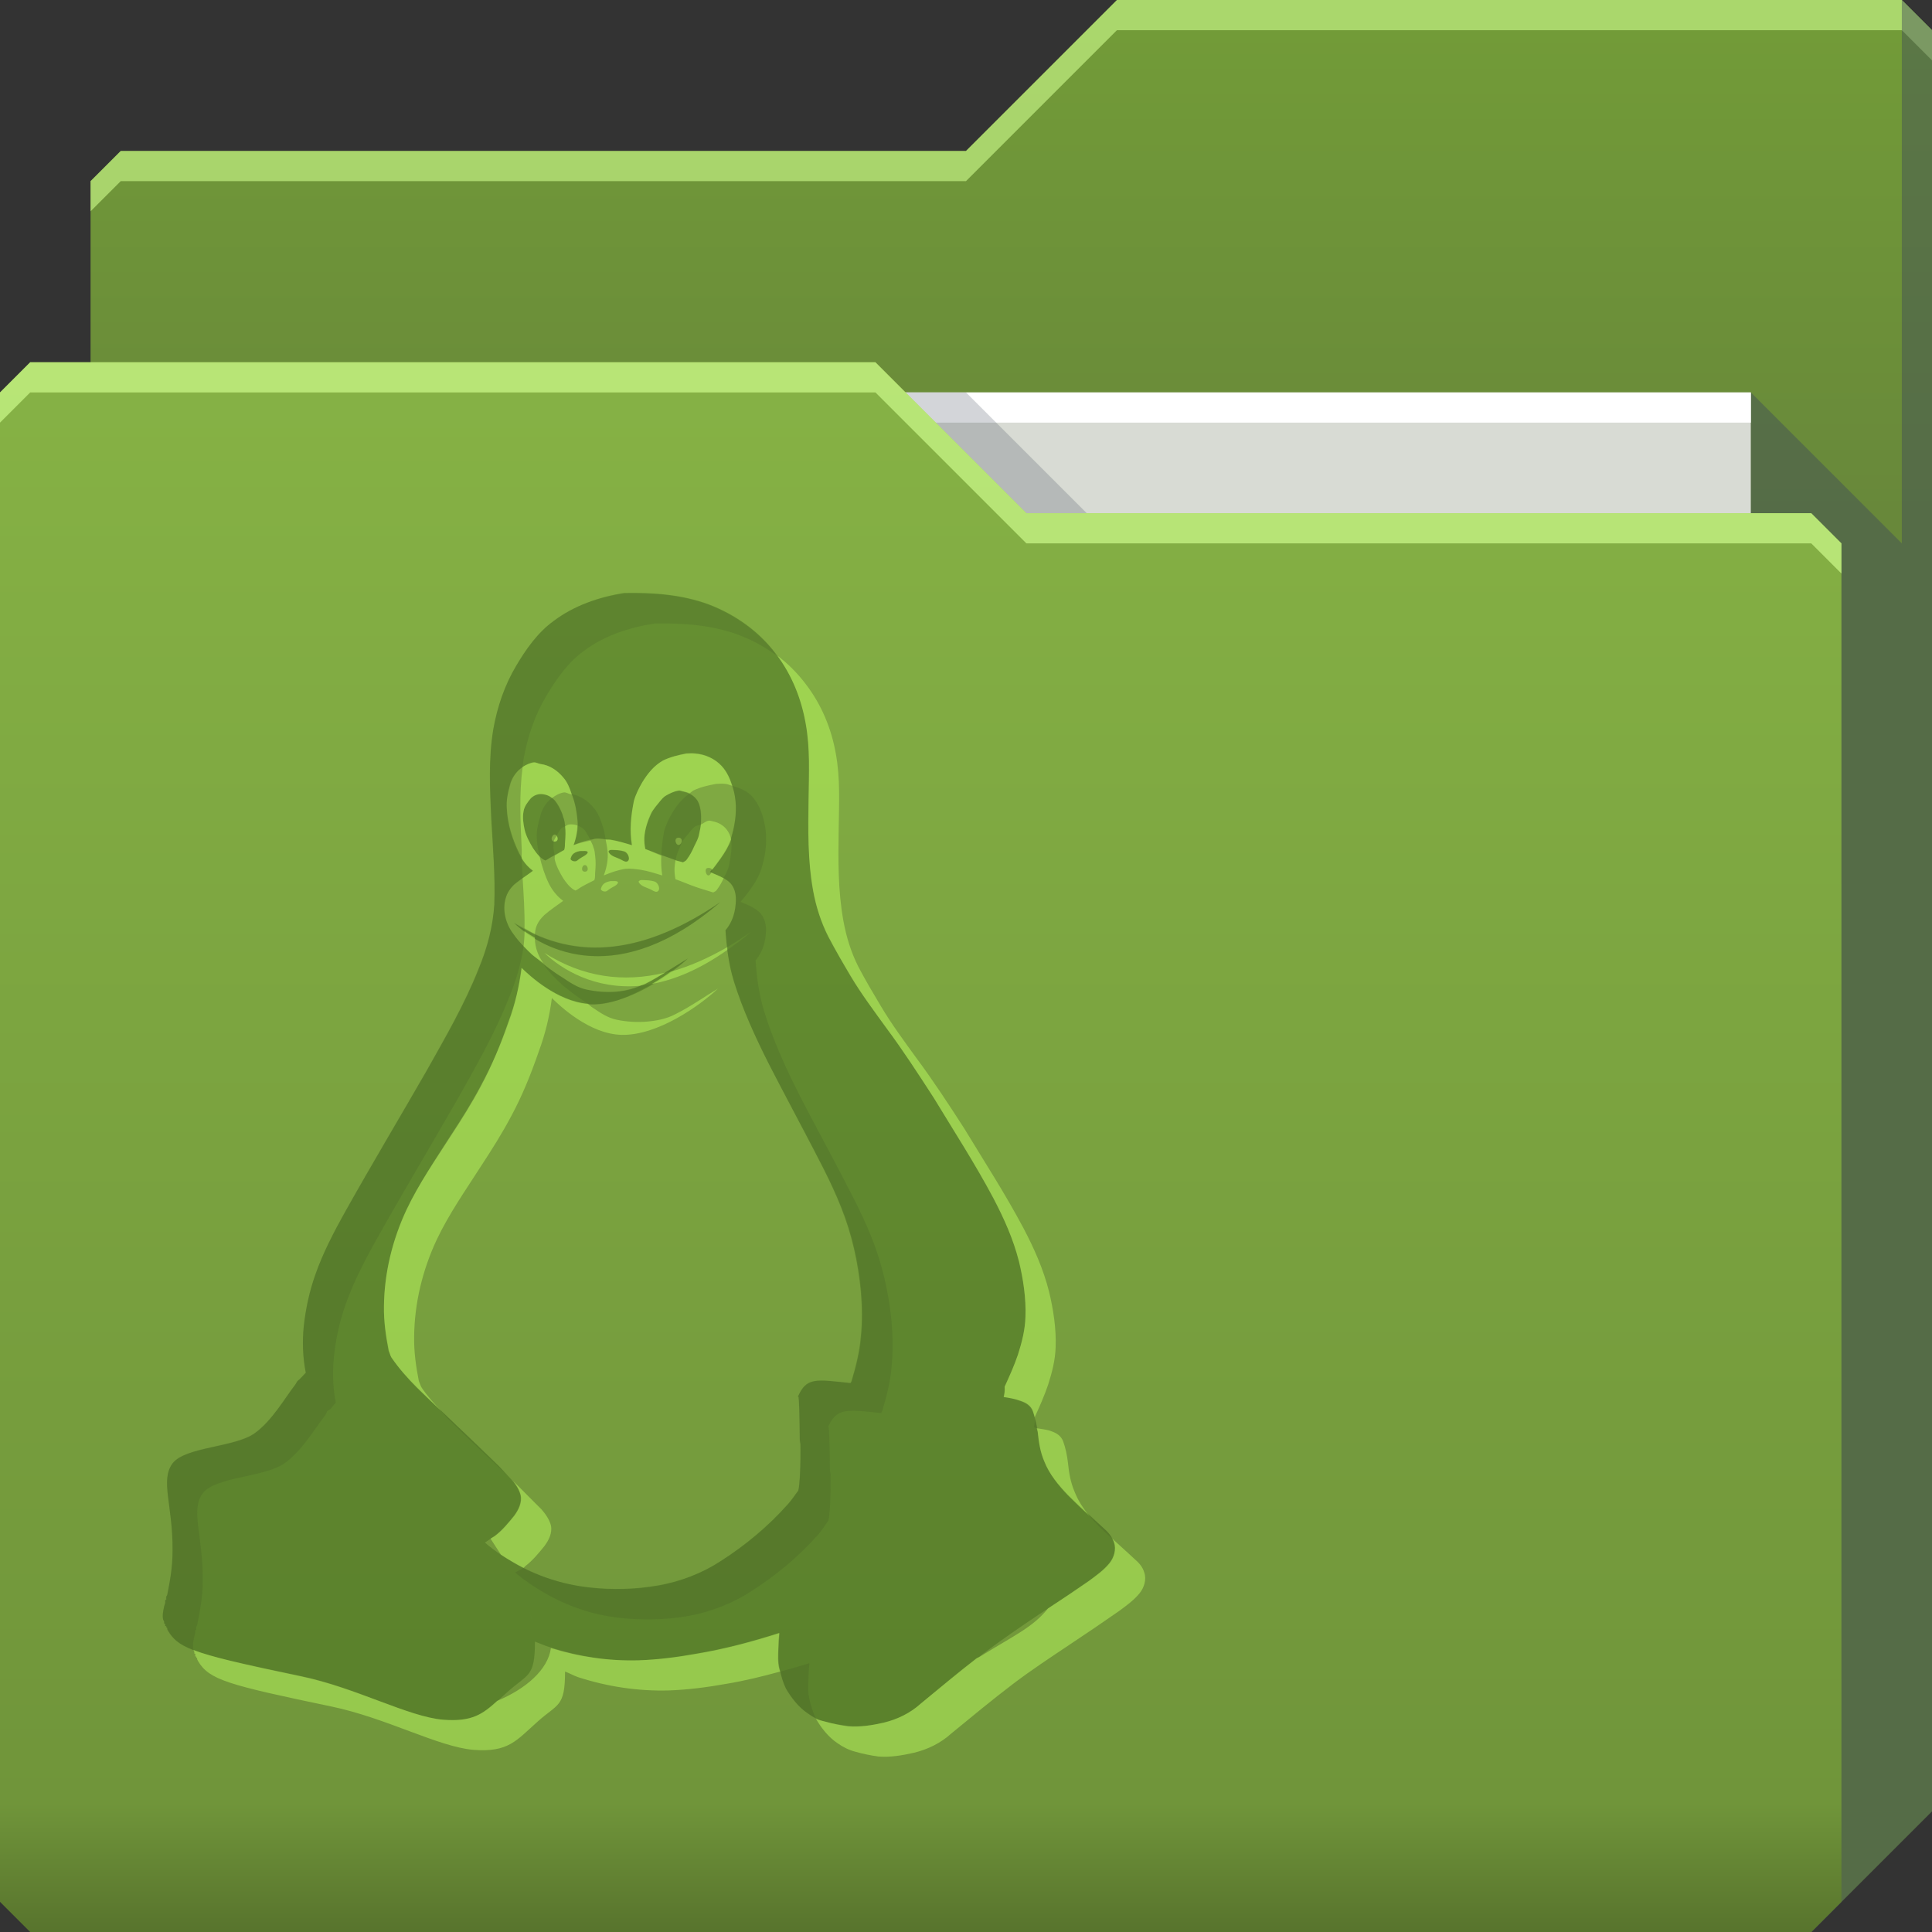 <?xml version="1.0" encoding="UTF-8" standalone="no"?>
<!-- Created with Inkscape (http://www.inkscape.org/) -->

<svg
   xmlns:dc="http://purl.org/dc/elements/1.1/"
   xmlns:cc="http://creativecommons.org/ns#"
   xmlns:rdf="http://www.w3.org/1999/02/22-rdf-syntax-ns#"
   xmlns:svg="http://www.w3.org/2000/svg"
   xmlns="http://www.w3.org/2000/svg"
   xmlns:xlink="http://www.w3.org/1999/xlink"
   xmlns:sodipodi="http://sodipodi.sourceforge.net/DTD/sodipodi-0.dtd"
   xmlns:inkscape="http://www.inkscape.org/namespaces/inkscape"
   id="svg13094"
   height="64"
   width="64"
   version="1.1"
   inkscape:version="0.48.3.1 r9886"
   sodipodi:docname="folder-linux.svg"
   inkscape:export-filename="folder.png"
   inkscape:export-xdpi="90"
   inkscape:export-ydpi="90">
  <rect width="100%" height="100%" fill="#333333" stroke="none"/>
  <sodipodi:namedview
     pagecolor="#ffffff"
     bordercolor="#666666"
     borderopacity="1"
     objecttolerance="10"
     gridtolerance="10"
     guidetolerance="10"
     inkscape:pageopacity="0"
     inkscape:pageshadow="2"
     inkscape:window-width="1920"
     inkscape:window-height="1023"
     id="namedview46"
     showgrid="true"
     inkscape:snap-bbox="true"
     inkscape:bbox-paths="true"
     inkscape:bbox-nodes="true"
     inkscape:snap-bbox-edge-midpoints="true"
     inkscape:snap-bbox-midpoints="true"
     inkscape:snap-nodes="true"
     inkscape:object-paths="true"
     inkscape:snap-intersection-paths="true"
     inkscape:object-nodes="true"
     inkscape:snap-smooth-nodes="true"
     inkscape:snap-midpoints="true"
     inkscape:snap-object-midpoints="true"
     inkscape:snap-center="true"
     fit-margin-top="0"
     fit-margin-left="0"
     fit-margin-right="0"
     fit-margin-bottom="0"
     inkscape:zoom="16"
     inkscape:cx="26.6677"
     inkscape:cy="28.034989"
     inkscape:window-x="-10"
     inkscape:window-y="35"
     inkscape:window-maximized="1"
     inkscape:current-layer="svg13094"
     showguides="true"
     inkscape:guide-bbox="true"
     inkscape:snap-page="true"
     inkscape:snap-global="false">
    <inkscape:grid
       type="xygrid"
       id="grid3023"
       empspacing="5"
       visible="true"
       enabled="true"
       snapvisiblegridlinesonly="true"
       originx="-80px"
       originy="-75px" />
  </sodipodi:namedview>
  <defs
     id="defs11">
    <linearGradient
       id="linearGradient3841-4-6">
      <stop
         style="stop-color:#c68a35;stop-opacity:1;"
         offset="0"
         id="stop3843-9-6" />
      <stop
         style="stop-color:#d0933d;stop-opacity:1;"
         offset="1"
         id="stop3845-3-4" />
    </linearGradient>
    <linearGradient
       gradientTransform="translate(0.625,-0.082)"
       inkscape:collect="always"
       xlink:href="#linearGradient3969-2"
       id="linearGradient3918-5"
       gradientUnits="userSpaceOnUse"
       x1="29.875"
       y1="64.082"
       x2="29.875"
       y2="12.082" />
    <linearGradient
       id="linearGradient3969-2">
      <stop
         style="stop-color:#c1853b;stop-opacity:1"
         offset="0"
         id="stop3971-2" />
      <stop
         id="stop3977-6"
         offset="0.082"
         style="stop-color:#d89b45;stop-opacity:1" />
      <stop
         style="stop-color:#e7a953;stop-opacity:1"
         offset="1"
         id="stop3973-3" />
    </linearGradient>
    <linearGradient
       y2="32.976"
       x2="77.278"
       y1="48.976"
       x1="77.278"
       gradientTransform="translate(-33,-31.976)"
       gradientUnits="userSpaceOnUse"
       id="linearGradient3077"
       xlink:href="#linearGradient3841-4-6"
       inkscape:collect="always" />
    <linearGradient
       id="linearGradient3791">
      <stop
         id="stop3793"
         offset="0"
         style="stop-color:#68883a;stop-opacity:1" />
      <stop
         id="stop3795"
         offset="1"
         style="stop-color:#729b38;stop-opacity:1" />
    </linearGradient>
    <linearGradient
       gradientTransform="translate(0.625,-0.082)"
       inkscape:collect="always"
       xlink:href="#linearGradient3783"
       id="linearGradient3773"
       gradientUnits="userSpaceOnUse"
       x1="29.875"
       y1="64.082"
       x2="29.875"
       y2="12.082" />
    <linearGradient
       id="linearGradient3783">
      <stop
         id="stop3785"
         offset="0"
         style="stop-color:#58742d;stop-opacity:1" />
      <stop
         style="stop-color:#70953a;stop-opacity:1"
         offset="0.082"
         id="stop3787" />
      <stop
         id="stop3789"
         offset="1"
         style="stop-color:#86b245;stop-opacity:1" />
    </linearGradient>
    <linearGradient
       y2="32.976"
       x2="77.278"
       y1="48.976"
       x1="77.278"
       gradientTransform="translate(-33,-31.976)"
       gradientUnits="userSpaceOnUse"
       id="linearGradient3066"
       xlink:href="#linearGradient3791"
       inkscape:collect="always" />
  </defs>
  <path
     sodipodi:nodetypes="cccccccccc"
     inkscape:connector-curvature="0"
     id="path3833"
     d="m 3,6 -10e-8,58 L 60,64 64,60 64,1 63,0 37,0 32,5 4,5 z"
     style="fill:url(#linearGradient3066);fill-opacity:1;fill-rule:nonzero;stroke:none" />
  <path
     inkscape:connector-curvature="0"
     id="path3800"
     d="M 37,0 32,5 4,5 3,6 3,7 4,6 32,6 37,1 63,1 64,2 64,1 63,0 37,0 z"
     style="color:#000000;fill:#d1ff8f;fill-opacity:0.595;fill-rule:nonzero;stroke:none;stroke-width:1;marker:none;visibility:visible;display:inline;overflow:visible;enable-background:accumulate" />
  <path
     style="fill:#d8dbd4;fill-opacity:1;fill-rule:nonzero"
     inkscape:connector-curvature="0"
     id="path3920"
     d="m 7,13 51,0 0,31 -51,0 z"
     sodipodi:nodetypes="ccccc" />
  <path
     style="fill:#3e4959;fill-opacity:0.432"
     inkscape:connector-curvature="0"
     d="m 58,13 0,51 2,0 4,-4 0,-59 -1,-1 0,18 z"
     id="path3802"
     sodipodi:nodetypes="cccccccc" />
  <path
     sodipodi:nodetypes="ccccc"
     style="fill:#ffffff;fill-opacity:1;fill-rule:nonzero"
     d="m 7,13 51,0 0,1 -51,0 z"
     id="path4253"
     inkscape:connector-curvature="0" />
  <path
     sodipodi:nodetypes="ccccc"
     inkscape:connector-curvature="0"
     id="path3982"
     d="m 30,13 4,4 2,0 -4,-4 z"
     style="color:#000000;fill:#3e4959;fill-opacity:0.23;fill-rule:nonzero;stroke-width:1;stroke-linecap:butt;stroke-linejoin:miter;stroke-miterlimit:4;stroke-opacity:1;stroke-dasharray:none;stroke-dashoffset:0;marker:none;visibility:visible;display:inline;overflow:visible;enable-background:accumulate" />
  <path
     inkscape:export-ydpi="90"
     inkscape:export-xdpi="90"
     sodipodi:nodetypes="ccccccccccc"
     style="fill:url(#linearGradient3773);fill-opacity:1;fill-rule:nonzero"
     inkscape:connector-curvature="0"
     d="m 0,13 0,50 1,1 59,0 1,-1 0,-45 -1,-1 -26,1e-6 -5,-5 L 1,12 z"
     id="path3916" />
  <path
     inkscape:connector-curvature="0"
     id="path3046"
     d="m 1,12 -1,1 0,1 1,-1 28,0 5,5 26,0 1,1 0,-1 -1,-1 -26,0 -5,-5 -28,0 z"
     style="fill:#d1ff8f;fill-opacity:0.666;fill-rule:nonzero" />
  <path
     inkscape:connector-curvature="0"
     id="path3102"
     d="m 20.687,19.641 c -0.831,0.125 -1.673,0.422 -2.346,0.931 -0.528,0.38 -0.914,0.929 -1.242,1.483 -0.384,0.646 -0.629,1.364 -0.759,2.104 -0.164,0.981 -0.114,1.98 -0.069,2.967 0.053,0.948 0.137,1.879 0.103,2.829 -0.045,0.731 -0.234,1.464 -0.517,2.139 -0.463,1.177 -1.108,2.28 -1.725,3.381 -0.895,1.558 -1.814,3.09 -2.691,4.657 -0.377,0.675 -0.747,1.372 -1,2.104 -0.195,0.554 -0.313,1.108 -0.379,1.69 -0.051,0.513 -0.032,1.044 0.069,1.552 -0.071,0.068 -0.137,0.136 -0.207,0.207 -0.023,0.024 -0.045,0.041 -0.069,0.069 -0.023,0.028 -0.045,0.072 -0.069,0.103 -0.346,0.446 -0.771,1.207 -1.345,1.621 -0.657,0.475 -2.302,0.445 -2.725,1 -0.416,0.555 0.007,1.373 0,2.863 0,0.636 -0.099,1.096 -0.172,1.483 -0.005,0.024 -0.029,0.046 -0.035,0.069 -0.002,0.008 0.002,0.026 0,0.035 -3.22e-4,0.001 3.091e-4,0.033 0,0.035 -0.001,0.004 0.001,0.03 0,0.035 -9.145e-4,0.004 -0.034,-0.004 -0.035,0 -1.932e-4,9.14e-4 1.932e-4,0.034 0,0.035 -0.005,0.019 0.004,0.051 0,0.069 -0.009,0.036 -0.027,0.07 -0.035,0.103 -0.042,0.191 -0.065,0.323 -0.034,0.448 0.005,0.018 0.028,0.051 0.034,0.069 0.003,0.008 -0.003,0.027 0,0.035 5.153e-4,0.001 -5.538e-4,0.033 0,0.035 1.932e-4,3.86e-4 0.034,-3.87e-4 0.035,0 9.146e-4,0.002 -9.209e-4,0.032 0,0.035 7.084e-4,0.002 -7.47e-4,0.032 0,0.035 5.796e-4,0.001 0.034,-0.001 0.035,0 3.864e-4,9.14e-4 -3.864e-4,0.034 0,0.035 0.005,0.012 0.029,0.023 0.035,0.035 0.001,0.003 -0.001,0.032 0,0.035 0.011,0.023 0.021,0.046 0.034,0.069 0.373,0.621 0.956,0.768 4.381,1.483 1.833,0.38 3.565,1.354 4.726,1.449 1.161,0.088 1.43,-0.303 2.139,-0.931 0.669,-0.6 0.897,-0.471 0.897,-1.656 0.149,0.055 0.298,0.122 0.448,0.172 0.97,0.314 1.982,0.477 3.001,0.448 0.64,-0.023 1.267,-0.094 1.897,-0.207 0.934,-0.155 1.856,-0.4 2.76,-0.69 -0.018,0.173 -0.031,0.344 -0.035,0.517 -0.009,0.22 -0.018,0.44 0.035,0.655 0.046,0.226 0.107,0.448 0.207,0.655 0.183,0.314 0.42,0.622 0.724,0.828 0.176,0.125 0.377,0.224 0.586,0.276 0.243,0.069 0.509,0.104 0.759,0.138 0.391,0.034 0.79,-0.016 1.173,-0.103 0.445,-0.107 0.867,-0.312 1.207,-0.621 0.688,-0.565 1.362,-1.117 2.07,-1.656 0.601,-0.456 1.237,-0.891 1.863,-1.311 0.559,-0.371 1.106,-0.72 1.656,-1.104 0.241,-0.177 0.5,-0.352 0.69,-0.586 0.151,-0.184 0.219,-0.461 0.138,-0.69 -0.059,-0.205 -0.188,-0.346 -0.345,-0.483 -0.386,-0.366 -0.798,-0.727 -1.173,-1.104 -0.314,-0.327 -0.627,-0.676 -0.793,-1.104 -0.134,-0.311 -0.173,-0.631 -0.207,-0.966 -0.029,-0.232 -0.09,-0.47 -0.172,-0.69 -0.068,-0.19 -0.234,-0.285 -0.414,-0.345 -0.169,-0.064 -0.373,-0.112 -0.552,-0.138 0.025,-0.099 0.043,-0.208 0.035,-0.31 0.004,-0.01 -0.004,-0.025 0,-0.035 0.16,-0.351 0.324,-0.702 0.448,-1.069 0.13,-0.405 0.229,-0.815 0.241,-1.242 0.024,-0.604 -0.065,-1.242 -0.207,-1.828 -0.189,-0.741 -0.508,-1.428 -0.862,-2.104 -0.605,-1.139 -1.298,-2.21 -1.966,-3.312 C 30.425,35.586 29.907,34.78 29.347,34.028 28.946,33.473 28.525,32.925 28.174,32.337 27.919,31.911 27.679,31.466 27.449,31.026 27.205,30.546 27.028,30.039 26.932,29.508 26.749,28.505 26.779,27.487 26.794,26.472 c 0.01,-0.836 0.049,-1.692 -0.103,-2.518 -0.146,-0.837 -0.479,-1.635 -1,-2.311 -0.561,-0.742 -1.343,-1.29 -2.208,-1.621 -0.894,-0.331 -1.849,-0.397 -2.794,-0.38 z m 2.035,5.313 c 0.107,-0.004 0.205,-0.013 0.31,0 0.325,0.024 0.643,0.176 0.862,0.414 0.256,0.276 0.384,0.632 0.448,1 0.076,0.435 0.017,0.889 -0.103,1.311 -0.072,0.278 -0.216,0.526 -0.379,0.759 -0.113,0.156 -0.218,0.304 -0.345,0.448 0.229,0.099 0.467,0.174 0.655,0.345 0.16,0.15 0.212,0.378 0.207,0.586 -0.006,0.358 -0.105,0.727 -0.345,1 0.035,0.571 0.11,1.143 0.276,1.69 0.289,0.93 0.702,1.823 1.138,2.691 0.394,0.773 0.805,1.543 1.207,2.311 0.426,0.82 0.867,1.623 1.207,2.484 0.356,0.889 0.568,1.841 0.655,2.794 0.042,0.495 0.05,0.989 0,1.483 -0.041,0.504 -0.165,1.002 -0.31,1.483 -0.007,0.025 -0.027,0.044 -0.035,0.069 0.011,0.002 0.023,-0.002 0.035,0 -1.205,-0.126 -1.495,-0.223 -1.788,0.481 0.089,-0.505 0.065,1.962 0.088,1.451 0.013,-0.284 0.038,1.238 -0.059,1.622 -0.114,0.154 -0.22,0.309 -0.345,0.448 -0.655,0.736 -1.413,1.367 -2.242,1.897 -0.611,0.398 -1.319,0.665 -2.035,0.793 -0.76,0.135 -1.544,0.156 -2.311,0.069 -0.891,-0.1 -1.744,-0.374 -2.518,-0.828 -0.331,-0.193 -0.644,-0.406 -0.931,-0.655 0.118,-0.076 0.232,-0.156 0.345,-0.241 0.238,-0.182 0.434,-0.424 0.621,-0.655 0.145,-0.193 0.26,-0.441 0.207,-0.69 -0.049,-0.195 -0.18,-0.37 -0.31,-0.517 -0.143,-0.146 -0.271,-0.302 -0.414,-0.448 -0.89,-0.872 -1.805,-1.712 -2.691,-2.587 -0.309,-0.309 -0.617,-0.638 -0.862,-1 -0.039,-0.061 -0.038,-0.141 -0.069,-0.207 -0.097,-0.491 -0.18,-0.982 -0.172,-1.483 0.01,-1.113 0.288,-2.204 0.759,-3.208 0.405,-0.853 0.94,-1.656 1.449,-2.449 0.354,-0.541 0.699,-1.084 1,-1.656 0.363,-0.671 0.682,-1.383 0.931,-2.104 0.216,-0.581 0.334,-1.181 0.414,-1.794 0.263,0.26 1.247,1.185 2.311,1.207 1.191,0.026 2.603,-0.951 3.208,-1.518 -0.47,0.283 -0.922,0.584 -1.414,0.828 -0.295,0.16 -0.631,0.247 -0.966,0.276 -0.323,0.025 -0.649,-0.003 -0.966,-0.069 -0.314,-0.062 -0.567,-0.241 -0.828,-0.414 -0.355,-0.214 -0.684,-0.494 -1,-0.759 -0.229,-0.214 -0.444,-0.43 -0.621,-0.69 -0.244,-0.324 -0.362,-0.778 -0.241,-1.173 0.046,-0.173 0.148,-0.325 0.276,-0.448 0.198,-0.169 0.416,-0.299 0.621,-0.448 -0.201,-0.149 -0.334,-0.363 -0.448,-0.586 -0.227,-0.458 -0.389,-0.97 -0.414,-1.483 -0.02,-0.277 0.031,-0.527 0.103,-0.793 0.096,-0.364 0.42,-0.676 0.793,-0.724 0.063,-0.005 0.144,0.024 0.207,0.035 0.306,0.038 0.564,0.218 0.759,0.448 0.157,0.176 0.24,0.398 0.31,0.621 0.1,0.269 0.148,0.544 0.172,0.828 0.03,0.27 -0.04,0.539 -0.138,0.793 0.237,-0.097 0.474,-0.17 0.724,-0.207 0.165,-0.017 0.319,0.013 0.483,0.035 0.244,0.038 0.488,0.101 0.724,0.172 -0.083,-0.487 -0.029,-0.968 0.069,-1.449 0.056,-0.212 0.166,-0.432 0.276,-0.621 0.176,-0.289 0.39,-0.556 0.69,-0.724 0.234,-0.115 0.502,-0.193 0.759,-0.241 z m -0.241,1.242 c -0.154,0.025 -0.317,0.091 -0.448,0.172 -0.126,0.092 -0.207,0.23 -0.31,0.345 -0.058,0.078 -0.132,0.152 -0.172,0.241 -0.111,0.247 -0.191,0.522 -0.207,0.793 -0.005,0.126 0.01,0.259 0.035,0.379 0.222,0.077 0.435,0.164 0.655,0.241 0.194,0.07 0.389,0.141 0.586,0.207 0.051,-0.031 0.107,-0.052 0.138,-0.103 0.102,-0.136 0.174,-0.291 0.241,-0.448 0.066,-0.139 0.149,-0.261 0.172,-0.414 0.051,-0.24 0.069,-0.514 0.035,-0.759 -0.025,-0.14 -0.048,-0.268 -0.138,-0.379 -0.104,-0.126 -0.256,-0.205 -0.414,-0.241 -0.056,-0.007 -0.116,-0.046 -0.172,-0.035 z m -4.623,0.103 c -0.107,0.02 -0.194,0.067 -0.276,0.138 -0.108,0.13 -0.216,0.281 -0.241,0.448 -0.037,0.197 -0.007,0.392 0.035,0.586 0.047,0.217 0.162,0.432 0.276,0.621 0.094,0.14 0.202,0.286 0.345,0.379 0.021,0.013 0.047,0.024 0.069,0.035 0.021,-0.015 0.048,-0.02 0.069,-0.035 0.167,-0.123 0.366,-0.213 0.552,-0.31 0.039,-0.096 0.021,-0.175 0.035,-0.276 0.014,-0.162 0.021,-0.356 0,-0.517 -0.013,-0.111 -0.024,-0.207 -0.069,-0.31 -0.027,-0.123 -0.082,-0.235 -0.138,-0.345 -0.073,-0.126 -0.145,-0.238 -0.276,-0.31 -0.108,-0.075 -0.248,-0.12 -0.379,-0.103 z m 0.517,1.345 c 0.057,0 0.103,0.074 0.103,0.138 0,0.064 -0.047,0.103 -0.103,0.103 -0.057,0 -0.103,-0.04 -0.103,-0.103 0,-0.064 0.047,-0.138 0.103,-0.138 z m 4.105,0.103 c 0.057,0 0.103,0.04 0.103,0.103 0,0.064 -0.047,0.138 -0.103,0.138 -0.057,0 -0.103,-0.074 -0.103,-0.138 0,-0.064 0.047,-0.103 0.103,-0.103 z m -2.277,0.414 c -0.039,0.011 -0.045,0.045 -0.035,0.069 0.072,0.148 0.257,0.175 0.379,0.241 0.118,0.067 0.196,0.095 0.241,0.069 0.102,-0.056 0.033,-0.244 -0.069,-0.31 -0.049,-0.033 -0.219,-0.069 -0.345,-0.069 -0.063,0 -0.134,-0.011 -0.172,-1e-6 z m -1,0.035 c -0.271,0.048 -0.286,0.181 -0.31,0.241 -0.024,0.06 0.157,0.147 0.241,0.069 0.091,-0.078 0.205,-0.148 0.241,-0.172 0.142,-0.095 0.122,-0.154 -0.069,-0.138 -0.027,0.002 -0.07,-0.006 -0.103,-10e-7 z m 4.657,1.69 c -2.396,1.639 -4.7,2.048 -6.831,0.69 0.995,0.96 3.493,2.186 6.831,-0.69 z m -6.348,23.46 c 0.053,0.129 0.108,0.267 0.138,0.414 0.031,0.151 0.066,0.304 0.069,0.483 -0.003,-0.176 -0.035,-0.329 -0.069,-0.483 -0.031,-0.143 -0.085,-0.286 -0.138,-0.414 z"
     style="color:#000000;fill:#396317;fill-opacity:0.402;fill-rule:nonzero;stroke:none;stroke-width:1;marker:none;visibility:visible;display:inline;overflow:visible;enable-background:accumulate"
     sodipodi:nodetypes="cccccccccccccccccccccccccccccccccccccccccccccccccccccccccccccccccccccccccccccccccccccccccccccccccccccccccccccccccccccccccccccsccccccccccccccccccccccccccccccccccccccccccscccccccccccccsssssscssscccccscccccccccccccccc" />
  <path
     style="color:#000000;fill:#181818;fill-opacity:0.092;fill-rule:nonzero;stroke:none;stroke-width:1;marker:none;visibility:visible;display:inline;overflow:visible;enable-background:accumulate"
     d="m 20.688,19.656 c -0.831,0.125 -1.671,0.397 -2.344,0.906 -0.528,0.38 -0.922,0.945 -1.25,1.5 -0.384,0.646 -0.62,1.353 -0.75,2.094 -0.164,0.981 -0.108,1.982 -0.062,2.969 0.053,0.948 0.127,1.894 0.094,2.844 -0.045,0.731 -0.248,1.45 -0.531,2.125 -0.463,1.177 -1.101,2.274 -1.719,3.375 -0.895,1.558 -1.81,3.088 -2.688,4.656 -0.377,0.675 -0.746,1.393 -1,2.125 -0.195,0.554 -0.309,1.105 -0.375,1.688 -0.051,0.513 -0.038,1.023 0.062,1.531 -0.071,0.068 -0.118,0.148 -0.188,0.219 -0.023,0.024 -0.07,0.034 -0.094,0.062 -0.023,0.028 -0.038,0.094 -0.062,0.125 -0.346,0.446 -0.769,1.179 -1.344,1.594 -0.657,0.475 -2.295,0.445 -2.719,1 -0.416,0.555 0.007,1.385 0,2.875 0,0.636 -0.114,1.113 -0.188,1.5 -0.005,0.024 -0.026,0.039 -0.031,0.062 -0.002,0.008 0.002,0.023 0,0.031 -3.22e-4,0.001 3.091e-4,0.03 0,0.031 -0.001,0.004 0.001,0.027 0,0.031 -9.145e-4,0.004 -0.03,-0.004 -0.031,0 -1.932e-4,9.14e-4 1.932e-4,0.03 0,0.031 -0.005,0.019 0.004,0.044 0,0.062 -0.009,0.036 -0.024,0.092 -0.031,0.125 -0.042,0.191 -0.062,0.312 -0.031,0.438 0.005,0.018 0.025,0.045 0.031,0.062 0.003,0.008 -0.003,0.024 0,0.031 5.153e-4,0.001 -5.538e-4,0.03 0,0.031 1.932e-4,3.86e-4 0.031,-3.87e-4 0.031,0 9.146e-4,0.002 -9.209e-4,0.06 0,0.062 7.084e-4,0.002 -7.47e-4,0.029 0,0.031 5.796e-4,0.001 0.031,-0.001 0.031,0 3.864e-4,9.14e-4 -3.864e-4,0.03 0,0.031 0.005,0.012 0.026,0.02 0.031,0.031 0.001,0.003 -0.001,0.028 0,0.031 0.011,0.023 0.018,0.04 0.031,0.062 0.161,0.268 0.393,0.45 0.844,0.625 -0.031,-0.126 -0.011,-0.246 0.031,-0.438 0.007,-0.033 0.023,-0.089 0.031,-0.125 0.004,-0.018 -0.005,-0.043 0,-0.062 1.932e-4,-9.2e-4 -1.932e-4,-0.03 0,-0.031 8.57e-4,-0.004 0.03,0.004 0.031,0 0.001,-0.004 -0.001,-0.027 0,-0.031 3.091e-4,-0.001 -3.22e-4,-0.03 0,-0.031 0.002,-0.008 -0.002,-0.023 0,-0.031 0.005,-0.023 0.026,-0.038 0.031,-0.062 0.073,-0.387 0.188,-0.864 0.188,-1.5 0.007,-1.49 -0.416,-2.32 0,-2.875 0.424,-0.555 2.061,-0.525 2.719,-1 0.574,-0.415 0.997,-1.148 1.344,-1.594 0.024,-0.031 0.039,-0.097 0.062,-0.125 0.024,-0.028 0.07,-0.039 0.094,-0.062 0.07,-0.071 0.117,-0.151 0.188,-0.219 -0.101,-0.508 -0.114,-1.018 -0.062,-1.531 0.066,-0.583 0.18,-1.134 0.375,-1.688 0.254,-0.732 0.623,-1.45 1,-2.125 0.877,-1.568 1.793,-3.098 2.688,-4.656 0.617,-1.101 1.256,-2.198 1.719,-3.375 0.233,-0.556 0.422,-1.148 0.5,-1.75 C 17.217,31.212 17.104,31.091 17,30.938 16.756,30.613 16.629,30.145 16.75,29.75 c 0.046,-0.173 0.154,-0.314 0.281,-0.438 0.09,-0.077 0.186,-0.152 0.281,-0.219 -0.013,-0.22 -0.018,-0.436 -0.031,-0.656 -0.03,-0.051 -0.066,-0.103 -0.094,-0.156 -0.227,-0.458 -0.382,-0.986 -0.406,-1.5 -0.02,-0.277 0.052,-0.515 0.125,-0.781 0.062,-0.235 0.202,-0.459 0.406,-0.594 0.011,-0.082 0.018,-0.168 0.031,-0.25 0.13,-0.74 0.366,-1.448 0.75,-2.094 0.328,-0.555 0.722,-1.12 1.25,-1.5 0.673,-0.509 1.513,-0.781 2.344,-0.906 0.945,-0.018 1.887,0.044 2.781,0.375 0.432,0.166 0.845,0.385 1.219,0.656 -0.005,-0.007 0.005,-0.024 0,-0.031 -0.561,-0.742 -1.354,-1.293 -2.219,-1.625 -0.894,-0.331 -1.836,-0.393 -2.781,-0.375 z m 3.562,6.375 c 0.036,0.114 0.073,0.225 0.094,0.344 0.076,0.435 0.027,0.891 -0.094,1.312 -0.011,0.044 -0.017,0.083 -0.031,0.125 0.002,0.01 -0.002,0.021 0,0.031 0.035,0.245 -0.011,0.541 -0.062,0.781 -0.023,0.153 -0.09,0.268 -0.156,0.406 -0.009,0.022 -0.022,0.041 -0.031,0.062 0.072,0.04 0.125,0.068 0.188,0.125 0.16,0.15 0.224,0.385 0.219,0.594 -0.006,0.358 -0.104,0.727 -0.344,1 0.011,0.184 0.041,0.379 0.062,0.562 0.258,-0.148 0.521,-0.322 0.781,-0.5 -0.261,0.225 -0.53,0.417 -0.781,0.594 0.045,0.355 0.115,0.689 0.219,1.031 0.289,0.93 0.688,1.819 1.125,2.688 0.394,0.773 0.816,1.544 1.219,2.312 0.426,0.82 0.878,1.639 1.219,2.5 0.356,0.889 0.569,1.828 0.656,2.781 0.042,0.495 0.05,1.005 0,1.5 -0.041,0.504 -0.167,0.987 -0.312,1.469 -0.007,0.025 -0.024,0.038 -0.031,0.062 -1.13,-0.119 -1.47,-0.179 -1.75,0.438 0.055,0.127 0.042,1.947 0.062,1.5 0.013,-0.284 0.035,1.241 -0.062,1.625 -0.114,0.154 -0.218,0.329 -0.344,0.469 -0.655,0.736 -1.389,1.344 -2.219,1.875 -0.611,0.398 -1.346,0.684 -2.062,0.812 -0.76,0.135 -1.546,0.149 -2.312,0.062 -0.761,-0.085 -1.476,-0.313 -2.156,-0.656 -0.09,0.065 -0.188,0.096 -0.281,0.156 0.288,0.249 0.607,0.463 0.938,0.656 0.775,0.454 1.609,0.744 2.5,0.844 0.767,0.087 1.552,0.072 2.312,-0.062 0.717,-0.129 1.452,-0.415 2.062,-0.812 0.83,-0.531 1.564,-1.139 2.219,-1.875 0.125,-0.14 0.229,-0.315 0.344,-0.469 0.098,-0.384 0.076,-1.909 0.062,-1.625 -0.02,0.447 -0.007,-1.373 -0.062,-1.5 0.28,-0.617 0.62,-0.557 1.75,-0.438 0.007,-0.025 0.024,-0.038 0.031,-0.062 0.145,-0.482 0.272,-0.965 0.312,-1.469 0.05,-0.495 0.042,-1.005 0,-1.5 C 29.444,42.828 29.231,41.889 28.875,41 28.534,40.139 28.082,39.32 27.656,38.5 27.254,37.732 26.831,36.961 26.438,36.188 26.001,35.319 25.601,34.43 25.312,33.5 c -0.166,-0.547 -0.246,-1.116 -0.281,-1.688 0.24,-0.273 0.337,-0.642 0.344,-1 0.005,-0.208 -0.059,-0.443 -0.219,-0.594 -0.188,-0.171 -0.396,-0.245 -0.625,-0.344 0.127,-0.144 0.231,-0.282 0.344,-0.438 0.164,-0.233 0.303,-0.472 0.375,-0.75 0.121,-0.422 0.17,-0.877 0.094,-1.312 -0.065,-0.369 -0.182,-0.724 -0.438,-1 C 24.738,26.193 24.492,26.094 24.25,26.031 z m -1.406,0.25 c -0.233,0.167 -0.413,0.38 -0.562,0.625 -0.11,0.189 -0.225,0.413 -0.281,0.625 -0.055,0.27 -0.083,0.541 -0.094,0.812 0.04,0.015 0.085,0.017 0.125,0.031 0.114,0.041 0.229,0.084 0.344,0.125 0.036,-0.188 0.11,-0.36 0.188,-0.531 0.004,-0.008 -0.004,-0.023 0,-0.031 C 22.544,27.964 22.497,28 22.469,28 22.412,28 22.375,27.907 22.375,27.844 c 0,-0.064 0.037,-0.094 0.094,-0.094 0.057,0 0.125,0.03 0.125,0.094 0,0.032 -0.012,0.067 -0.031,0.094 0.042,-0.079 0.103,-0.148 0.156,-0.219 0.104,-0.115 0.187,-0.252 0.312,-0.344 0.054,-0.034 0.125,-0.036 0.188,-0.062 0.014,-0.157 0.021,-0.318 0,-0.469 -0.025,-0.14 -0.066,-0.263 -0.156,-0.375 -0.061,-0.074 -0.133,-0.145 -0.219,-0.188 z M 18.938,26.312 c 0.007,0.021 0.025,0.041 0.031,0.062 0.1,0.269 0.131,0.529 0.156,0.812 0.006,0.052 0.001,0.105 0,0.156 0.042,0.017 0.089,0.038 0.125,0.062 0.131,0.072 0.177,0.187 0.25,0.312 0.021,0.041 0.043,0.083 0.062,0.125 0.055,-0.012 0.1,-0.054 0.156,-0.062 0.114,-0.012 0.234,0.016 0.344,0.031 -0.028,-0.149 -0.04,-0.293 -0.094,-0.438 -0.071,-0.223 -0.155,-0.449 -0.312,-0.625 -0.188,-0.222 -0.427,-0.391 -0.719,-0.438 z m -0.656,0.125 c -0.185,0.135 -0.317,0.342 -0.375,0.562 -0.073,0.266 -0.145,0.505 -0.125,0.781 0.01,0.203 0.045,0.394 0.094,0.594 0.039,0.039 0.079,0.064 0.125,0.094 0.021,0.013 0.041,0.021 0.062,0.031 0.021,-0.015 0.041,-0.016 0.062,-0.031 0.072,-0.053 0.169,-0.081 0.25,-0.125 -0.026,-0.152 -0.06,-0.315 -0.031,-0.469 -0.041,-0.012 -0.062,-0.043 -0.062,-0.094 0,-0.064 0.037,-0.125 0.094,-0.125 0.028,0 0.044,0.005 0.062,0.031 0.046,-0.085 0.096,-0.177 0.156,-0.25 0.041,-0.035 0.08,-0.039 0.125,-0.062 -0.013,-0.111 -0.017,-0.209 -0.062,-0.312 C 18.629,26.94 18.556,26.829 18.5,26.719 18.435,26.607 18.387,26.509 18.281,26.438 z m 5.312,2.375 c -0.019,0.023 -0.043,0.04 -0.062,0.062 0.013,0.005 0.019,0.026 0.031,0.031 0.01,-0.021 0.031,-0.04 0.031,-0.062 0,-0.013 0.004,-0.021 0,-0.031 z M 23.875,29.875 c -2.141,1.465 -4.219,1.947 -6.156,1.062 -0.005,0.04 8.29e-4,0.084 0,0.125 0.004,0.003 -0.004,0.029 0,0.031 1.241,0.752 3.415,1.143 6.156,-1.219 z m -6.844,0.688 c 0.096,0.093 0.221,0.188 0.344,0.281 7.72e-4,-0.031 -5.4e-4,-0.063 0,-0.094 -0.114,-0.062 -0.231,-0.115 -0.344,-0.188 z m 5.75,1.188 c -0.255,0.153 -0.496,0.317 -0.75,0.469 0.062,-0.015 0.126,-0.014 0.188,-0.031 0.219,-0.161 0.42,-0.304 0.562,-0.438 z M 18,31.938 c 0.177,0.26 0.396,0.474 0.625,0.688 0.268,0.224 0.55,0.428 0.844,0.625 0.041,0.004 0.083,0.03 0.125,0.031 0.668,0.014 1.374,-0.321 2,-0.688 -0.141,0.025 -0.271,0.051 -0.406,0.062 -0.249,0.106 -0.512,0.164 -0.781,0.188 -0.323,0.025 -0.651,0.003 -0.969,-0.062 C 19.124,32.719 18.886,32.548 18.625,32.375 18.414,32.248 18.195,32.094 18,31.938 z M 14.625,46.75 c 0.066,0.069 0.12,0.152 0.188,0.219 0.697,0.689 1.418,1.353 2.125,2.031 C 16.794,48.854 16.643,48.709 16.5,48.562 15.879,47.954 15.252,47.351 14.625,46.75 z M 34.281,47 c 0.003,0.093 -0.009,0.192 -0.031,0.281 0.031,0.004 0.062,0.026 0.094,0.031 C 34.326,47.207 34.311,47.104 34.281,47 z m 1.812,3.219 c 0.091,0.106 0.186,0.213 0.281,0.312 0.149,0.15 0.312,0.291 0.469,0.438 C 36.775,50.836 36.68,50.728 36.562,50.625 36.414,50.485 36.246,50.359 36.094,50.219 z m -9.281,4.875 c -0.325,0.104 -0.64,0.191 -0.969,0.281 0.044,0.193 0.102,0.385 0.188,0.562 0.183,0.314 0.414,0.607 0.719,0.812 0.088,0.062 0.183,0.141 0.281,0.188 -0.1,-0.208 -0.172,-0.43 -0.219,-0.656 -0.053,-0.215 -0.04,-0.436 -0.031,-0.656 0.003,-0.173 0.014,-0.358 0.031,-0.531 z"
     id="path4024"
     inkscape:connector-curvature="0" />
  <path
     sodipodi:nodetypes="ccccccccccccccccccccccccccccccccccccccccccccccccccccccccccccccccccccccccccccccccccccccccccccccccccccsssccccccccccccccccccccccccccssccscccccccccccssssscccccscccccccccccccccccccccccccccccccccccccccccccscccccccccccccccccccccccccccccccccccccccccccccccccccccccccccccccccccsccccccccccccccccc"
     inkscape:connector-curvature="0"
     id="path3998"
     d="m 25.75,21.719 c 0.49,0.661 0.796,1.443 0.938,2.25 0.152,0.827 0.104,1.664 0.094,2.5 -0.015,1.015 -0.026,2.028 0.156,3.031 0.096,0.531 0.255,1.051 0.5,1.531 0.23,0.44 0.495,0.886 0.75,1.312 0.351,0.588 0.755,1.133 1.156,1.688 0.56,0.752 1.085,1.556 1.594,2.344 0.669,1.102 1.363,2.173 1.969,3.312 0.354,0.676 0.655,1.352 0.844,2.094 0.142,0.587 0.243,1.239 0.219,1.844 -0.012,0.427 -0.12,0.845 -0.25,1.25 -0.124,0.368 -0.278,0.712 -0.438,1.062 -0.004,0.01 0.004,0.022 0,0.031 0.009,0.103 -0.007,0.213 -0.031,0.312 0.179,0.026 0.393,0.061 0.562,0.125 0.18,0.06 0.338,0.154 0.406,0.344 0.027,0.071 0.041,0.145 0.062,0.219 0.004,-0.01 -0.004,-0.022 0,-0.031 0.16,-0.351 0.313,-0.695 0.438,-1.062 0.13,-0.405 0.238,-0.823 0.25,-1.25 C 34.993,44.021 34.892,43.368 34.75,42.781 34.561,42.04 34.261,41.364 33.906,40.688 33.301,39.548 32.606,38.477 31.938,37.375 c -0.508,-0.788 -1.034,-1.592 -1.594,-2.344 -0.401,-0.554 -0.805,-1.099 -1.156,-1.688 -0.255,-0.426 -0.52,-0.872 -0.75,-1.312 -0.245,-0.48 -0.404,-1 -0.5,-1.531 -0.182,-1.003 -0.171,-2.017 -0.156,-3.031 0.01,-0.836 0.059,-1.673 -0.094,-2.5 -0.146,-0.837 -0.479,-1.636 -1,-2.312 -0.267,-0.353 -0.586,-0.675 -0.938,-0.938 z m -3.031,3.25 c -0.257,0.049 -0.516,0.104 -0.75,0.219 -0.3,0.168 -0.511,0.43 -0.688,0.719 -0.11,0.189 -0.225,0.413 -0.281,0.625 -0.098,0.481 -0.146,0.981 -0.062,1.469 -0.236,-0.071 -0.474,-0.149 -0.719,-0.188 -0.051,-0.007 -0.107,0.007 -0.156,0 0.024,0.128 0.051,0.244 0.062,0.375 C 20.155,28.457 20.098,28.745 20,29 c 0.237,-0.097 0.468,-0.182 0.719,-0.219 0.165,-0.017 0.336,0.01 0.5,0.031 C 21.463,28.851 21.701,28.929 21.938,29 21.901,28.787 21.898,28.555 21.906,28.344 21.728,28.278 21.556,28.188 21.375,28.125 21.35,28.005 21.339,27.876 21.344,27.75 c 0.016,-0.271 0.107,-0.534 0.219,-0.781 0.041,-0.089 0.098,-0.172 0.156,-0.25 0.104,-0.115 0.187,-0.252 0.312,-0.344 0.132,-0.081 0.283,-0.163 0.438,-0.188 0.057,-0.011 0.132,0.024 0.188,0.031 0.066,0.015 0.127,0.032 0.188,0.062 0.042,-0.03 0.079,-0.068 0.125,-0.094 0.234,-0.115 0.493,-0.17 0.75,-0.219 0.107,-0.004 0.207,-0.013 0.312,0 0.076,0.006 0.144,0.043 0.219,0.062 -0.076,-0.24 -0.17,-0.469 -0.344,-0.656 -0.219,-0.238 -0.55,-0.382 -0.875,-0.406 -0.106,-0.013 -0.206,-0.004 -0.312,0 z M 17.688,25.25 c -0.132,0.017 -0.263,0.082 -0.375,0.156 -0.119,0.902 -0.073,1.814 -0.031,2.719 0.006,0.105 -0.006,0.208 0,0.312 0.096,0.164 0.222,0.292 0.375,0.406 -0.111,0.081 -0.23,0.171 -0.344,0.25 0.033,0.545 0.072,1.107 0.062,1.656 0.114,0.062 0.229,0.135 0.344,0.188 0.008,-0.062 0.013,-0.128 0.031,-0.188 0.046,-0.173 0.154,-0.314 0.281,-0.438 0.198,-0.169 0.42,-0.32 0.625,-0.469 -0.201,-0.149 -0.354,-0.339 -0.469,-0.562 C 18.05,29.005 17.949,28.68 17.875,28.375 17.792,28.293 17.72,28.189 17.656,28.094 17.542,27.905 17.422,27.686 17.375,27.469 17.333,27.274 17.307,27.072 17.344,26.875 c 0.025,-0.168 0.142,-0.308 0.25,-0.438 0.082,-0.071 0.143,-0.105 0.25,-0.125 0.131,-0.017 0.298,0.019 0.406,0.094 0.014,0.008 0.018,0.022 0.031,0.031 0.121,-0.088 0.259,-0.168 0.406,-0.188 0.063,-0.005 0.156,0.052 0.219,0.062 0.011,0.001 0.021,-0.002 0.031,0 -0.067,-0.201 -0.139,-0.403 -0.281,-0.562 -0.195,-0.23 -0.444,-0.4 -0.75,-0.438 C 17.844,25.302 17.751,25.245 17.688,25.25 z m 5.781,1.938 c -0.09,0.015 -0.162,0.087 -0.25,0.125 -0.009,0.099 -0.043,0.219 -0.062,0.312 -0.023,0.153 -0.09,0.268 -0.156,0.406 -0.068,0.157 -0.148,0.301 -0.25,0.438 -0.031,0.051 -0.074,0.063 -0.125,0.094 -0.081,-0.027 -0.169,-0.034 -0.25,-0.062 -0.016,0.083 -0.026,0.167 -0.031,0.25 -0.005,0.126 0.006,0.255 0.031,0.375 0.222,0.077 0.435,0.173 0.656,0.25 0.194,0.07 0.397,0.122 0.594,0.188 0.051,-0.031 0.094,-0.042 0.125,-0.094 0.088,-0.118 0.159,-0.24 0.219,-0.375 C 23.837,29.02 23.703,28.965 23.562,28.906 23.544,28.946 23.506,29 23.469,29 23.412,29 23.375,28.907 23.375,28.844 c 0,-0.064 0.037,-0.094 0.094,-0.094 0.045,0 0.111,0.02 0.125,0.062 0.102,-0.123 0.186,-0.244 0.281,-0.375 0.138,-0.196 0.265,-0.398 0.344,-0.625 -0.023,-0.128 -0.073,-0.24 -0.156,-0.344 -0.104,-0.126 -0.248,-0.213 -0.406,-0.25 -0.056,-0.007 -0.131,-0.043 -0.188,-0.031 z m -4.625,0.125 c -0.054,0.01 -0.08,0.039 -0.125,0.062 0.021,0.161 0.014,0.338 0,0.5 -0.014,0.101 0.007,0.185 -0.031,0.281 -0.105,0.055 -0.207,0.13 -0.312,0.188 0.007,0.043 -0.009,0.082 0,0.125 0.047,0.217 0.167,0.436 0.281,0.625 0.094,0.14 0.2,0.281 0.344,0.375 0.021,0.013 0.041,0.021 0.062,0.031 0.021,-0.015 0.041,-0.016 0.062,-0.031 0.167,-0.123 0.377,-0.215 0.562,-0.312 0.039,-0.096 0.018,-0.18 0.031,-0.281 0.014,-0.162 0.021,-0.339 0,-0.5 -0.013,-0.111 -0.017,-0.209 -0.062,-0.312 -0.017,-0.077 -0.061,-0.148 -0.094,-0.219 C 19.372,27.885 19.184,27.925 19,28 c 0.079,-0.206 0.12,-0.439 0.125,-0.656 -0.083,-0.034 -0.194,-0.042 -0.281,-0.031 z m -0.406,0.375 c -0.036,0.067 -0.083,0.114 -0.094,0.188 0.01,0.003 0.02,0 0.031,0 0.057,0 0.094,-0.03 0.094,-0.094 0,-0.032 -0.012,-0.067 -0.031,-0.094 z m 1.781,0.469 c 0.039,-0.011 0.093,0 0.156,0 0.126,0 0.295,0.029 0.344,0.062 0.102,0.067 0.165,0.256 0.062,0.312 -0.046,0.026 -0.101,0.004 -0.219,-0.062 -0.123,-0.067 -0.335,-0.102 -0.406,-0.25 -0.01,-0.024 0.024,-0.051 0.062,-0.062 z m -1,0.031 c 0.034,-0.006 0.066,0.002 0.094,0 0.191,-0.016 0.205,0.061 0.062,0.156 -0.036,0.024 -0.159,0.078 -0.25,0.156 -0.084,0.078 -0.243,-0.002 -0.219,-0.062 0.024,-0.06 0.041,-0.202 0.312,-0.25 z m 0.156,0.469 c 0.057,0 0.094,0.061 0.094,0.125 0,0.064 -0.037,0.094 -0.094,0.094 -0.057,0 -0.094,-0.03 -0.094,-0.094 0,-0.064 0.037,-0.125 0.094,-0.125 z m 1.844,0.5 c -0.039,0.011 -0.073,0.038 -0.062,0.062 0.072,0.148 0.283,0.183 0.406,0.25 0.118,0.067 0.173,0.088 0.219,0.062 0.102,-0.056 0.04,-0.246 -0.062,-0.312 -0.049,-0.033 -0.218,-0.062 -0.344,-0.062 -0.063,0 -0.118,-0.011 -0.156,0 z m -1,0.031 c -0.271,0.048 -0.288,0.19 -0.312,0.25 -0.024,0.06 0.134,0.141 0.219,0.062 0.091,-0.078 0.214,-0.132 0.25,-0.156 0.142,-0.095 0.129,-0.172 -0.062,-0.156 -0.027,0.002 -0.06,-0.006 -0.094,0 z M 17.375,30.844 c -0.001,0.041 0.002,0.084 0,0.125 -0.008,0.129 -0.015,0.247 -0.031,0.375 0.087,0.091 0.188,0.194 0.281,0.281 0.124,0.103 0.247,0.178 0.375,0.281 -0.168,-0.232 -0.28,-0.522 -0.281,-0.812 -0.004,-0.003 0.004,-0.029 0,-0.031 -0.119,-0.073 -0.242,-0.142 -0.344,-0.219 z m 6.719,0.531 c -0.632,0.364 -1.258,0.642 -1.875,0.812 -0.189,0.139 -0.398,0.273 -0.625,0.406 0.752,-0.135 1.588,-0.481 2.5,-1.125 -0.004,-0.03 0.004,-0.064 0,-0.094 z m -6.062,0.188 c 0.58,0.56 1.684,1.22 3.156,1.094 0.061,-0.026 0.13,-0.031 0.188,-0.062 0.225,-0.112 0.442,-0.247 0.656,-0.375 -1.381,0.337 -2.725,0.156 -4,-0.656 z m -0.75,0.5 c -0.08,0.613 -0.222,1.2 -0.438,1.781 -0.249,0.721 -0.544,1.454 -0.906,2.125 -0.302,0.572 -0.646,1.116 -1,1.656 -0.508,0.794 -1.064,1.584 -1.469,2.438 -0.471,1.004 -0.74,2.105 -0.75,3.219 -0.008,0.501 0.06,0.978 0.156,1.469 0.031,0.066 0.055,0.158 0.094,0.219 0.246,0.362 0.535,0.691 0.844,1 0.267,0.264 0.541,0.522 0.812,0.781 C 14.386,46.501 14.161,46.253 13.969,45.969 13.93,45.908 13.906,45.816 13.875,45.75 c -0.097,-0.491 -0.164,-0.967 -0.156,-1.469 0.01,-1.113 0.279,-2.214 0.75,-3.219 0.405,-0.853 0.96,-1.644 1.469,-2.438 0.354,-0.541 0.698,-1.084 1,-1.656 0.363,-0.671 0.657,-1.404 0.906,-2.125 0.216,-0.581 0.358,-1.168 0.438,-1.781 0.263,0.26 1.248,1.196 2.312,1.219 1.191,0.026 2.582,-0.964 3.188,-1.531 -0.47,0.283 -0.914,0.6 -1.406,0.844 -0.295,0.16 -0.634,0.221 -0.969,0.25 -0.323,0.025 -0.651,0.003 -0.969,-0.062 C 20.124,33.719 19.886,33.548 19.625,33.375 19.57,33.342 19.522,33.286 19.469,33.25 18.453,33.163 17.534,32.312 17.281,32.062 z m 17.062,15.25 c 0.007,0.043 0.026,0.083 0.031,0.125 0.034,0.335 0.085,0.658 0.219,0.969 0.167,0.428 0.468,0.798 0.781,1.125 0.231,0.232 0.474,0.463 0.719,0.688 -0.208,-0.24 -0.384,-0.515 -0.5,-0.812 C 35.46,49.095 35.409,48.772 35.375,48.438 35.346,48.206 35.301,47.97 35.219,47.75 35.15,47.56 34.993,47.467 34.812,47.406 34.672,47.353 34.498,47.34 34.344,47.312 z M 17,49.062 c 0.111,0.133 0.208,0.301 0.25,0.469 0.053,0.249 -0.074,0.494 -0.219,0.688 -0.187,0.231 -0.387,0.474 -0.625,0.656 -0.051,0.038 -0.105,0.058 -0.156,0.094 0.094,0.15 0.225,0.348 0.344,0.531 0.131,0.088 0.269,0.17 0.406,0.25 0.113,0.066 0.228,0.129 0.344,0.188 0.024,-0.018 0.038,-0.044 0.062,-0.062 0.238,-0.182 0.438,-0.425 0.625,-0.656 0.145,-0.193 0.272,-0.438 0.219,-0.688 C 18.201,50.336 18.068,50.148 17.938,50 17.794,49.854 17.643,49.709 17.5,49.562 17.332,49.397 17.17,49.226 17,49.062 z m 8.812,5.031 c -0.904,0.29 -1.816,0.533 -2.75,0.688 C 22.432,54.894 21.797,54.977 21.156,55 20.169,55.028 19.192,54.889 18.25,54.594 c -0.097,0.716 -0.826,1.35 -1.781,1.75 -0.486,0.438 -0.83,0.697 -1.781,0.625 -1.161,-0.095 -2.885,-1.058 -4.719,-1.438 -1.947,-0.407 -2.969,-0.644 -3.562,-0.875 0.005,0.018 0.025,0.045 0.031,0.062 0.003,0.008 -0.003,0.024 0,0.031 5.153e-4,0.001 -5.538e-4,0.03 0,0.031 1.932e-4,3.86e-4 0.031,-3.87e-4 0.031,0 9.146e-4,0.002 -9.209e-4,0.06 0,0.062 7.084e-4,0.002 -7.47e-4,0.029 0,0.031 5.796e-4,0.001 0.031,-0.001 0.031,0 3.864e-4,9.14e-4 -3.864e-4,0.03 0,0.031 0.005,0.012 0.026,0.02 0.031,0.031 0.001,0.003 -0.001,0.028 0,0.031 0.011,0.023 0.018,0.04 0.031,0.062 0.373,0.621 0.98,0.784 4.406,1.5 1.833,0.38 3.557,1.343 4.719,1.438 1.161,0.088 1.416,-0.309 2.125,-0.938 0.669,-0.6 0.906,-0.472 0.906,-1.656 0.149,0.055 0.287,0.137 0.438,0.188 0.97,0.314 1.981,0.466 3,0.438 0.64,-0.023 1.275,-0.106 1.906,-0.219 0.598,-0.099 1.194,-0.245 1.781,-0.406 -0.007,-0.032 -0.025,-0.061 -0.031,-0.094 -0.053,-0.215 -0.04,-0.436 -0.031,-0.656 0.003,-0.173 0.014,-0.358 0.031,-0.531 z m 11.031,-3.125 c 0.023,0.044 0.048,0.074 0.062,0.125 0.081,0.229 -0.005,0.503 -0.156,0.688 -0.19,0.234 -0.447,0.417 -0.688,0.594 -0.446,0.311 -0.895,0.611 -1.344,0.906 -0.501,0.625 -1.102,0.882 -2.25,1.594 -0.036,0.028 -0.089,0.035 -0.125,0.062 -0.631,0.487 -1.226,0.992 -1.844,1.5 -0.341,0.309 -0.773,0.518 -1.219,0.625 -0.383,0.088 -0.796,0.159 -1.188,0.125 -0.25,-0.034 -0.507,-0.087 -0.75,-0.156 -0.105,-0.026 -0.214,-0.047 -0.312,-0.094 0.183,0.314 0.414,0.607 0.719,0.812 0.176,0.125 0.385,0.229 0.594,0.281 0.243,0.069 0.5,0.122 0.75,0.156 0.391,0.034 0.805,-0.037 1.188,-0.125 0.445,-0.107 0.878,-0.316 1.219,-0.625 0.688,-0.565 1.354,-1.117 2.062,-1.656 0.601,-0.456 1.217,-0.861 1.844,-1.281 0.559,-0.371 1.106,-0.741 1.656,-1.125 0.241,-0.177 0.497,-0.36 0.688,-0.594 0.151,-0.184 0.238,-0.459 0.156,-0.688 C 37.847,51.889 37.72,51.762 37.562,51.625 37.33,51.405 37.081,51.19 36.844,50.969 z"
     style="color:#000000;fill:#beff60;fill-opacity:0.479;fill-rule:nonzero;stroke:none;stroke-width:1;marker:none;visibility:visible;display:inline;overflow:visible;enable-background:accumulate" />
</svg>
